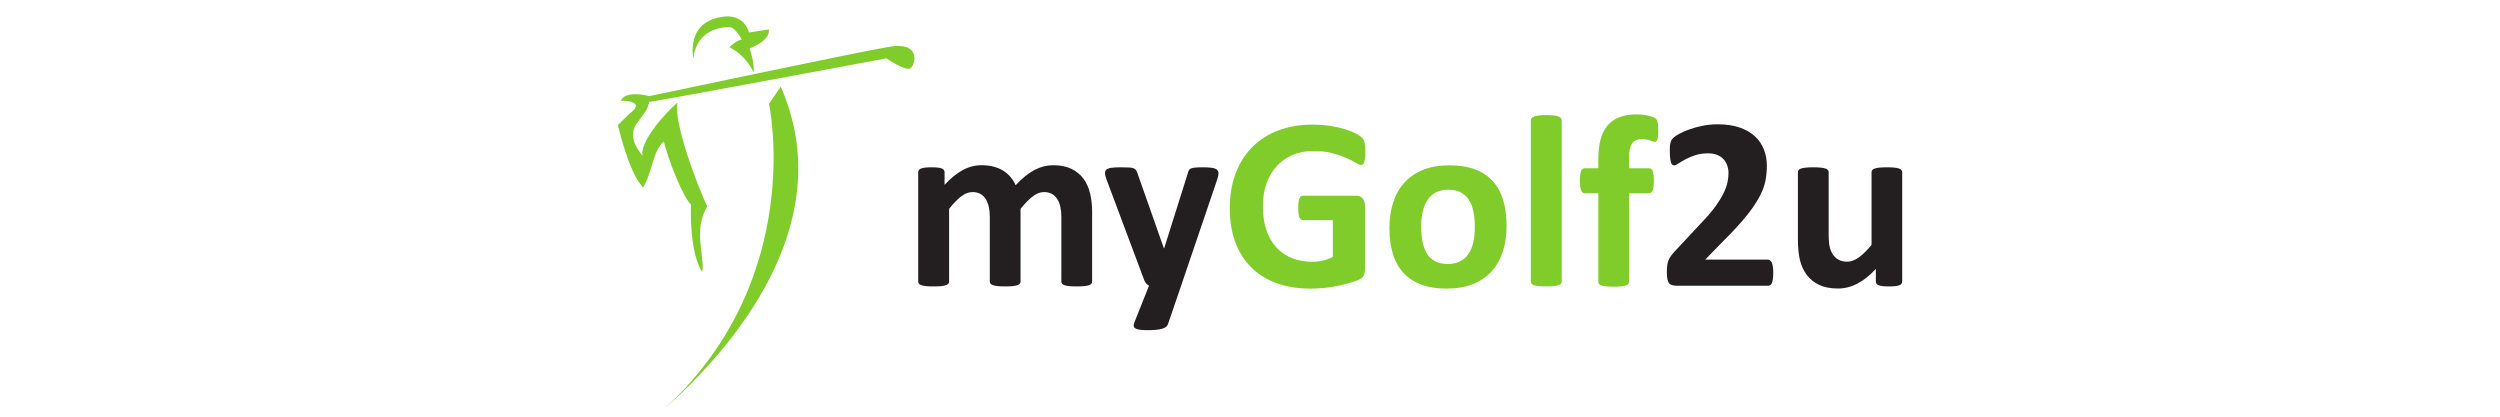 <?xml version="1.0" encoding="UTF-8" standalone="no"?>
<!-- Created with Inkscape (http://www.inkscape.org/) -->

<svg
   xmlns:dc="http://purl.org/dc/elements/1.1/"
   xmlns:cc="http://creativecommons.org/ns#"
   xmlns:rdf="http://www.w3.org/1999/02/22-rdf-syntax-ns#"
   xmlns:svg="http://www.w3.org/2000/svg"
   xmlns="http://www.w3.org/2000/svg"
   xmlns:sodipodi="http://sodipodi.sourceforge.net/DTD/sodipodi-0.dtd"
   xmlns:inkscape="http://www.inkscape.org/namespaces/inkscape"
   width="600"
   height="100"
   viewBox="0 0 158.75 26.458"
   version="1.1"
   id="svg4221"
   inkscape:export-filename="C:\Users\chrono7\ipay88_mygolf2uLogoWhite_Final.png"
   inkscape:export-xdpi="96"
   inkscape:export-ydpi="96"
   inkscape:version="0.92.0 r15299"
   sodipodi:docname="mygolf2u-logo_ipay88_merchantLogo.svg">
  <defs
     id="defs4215" />
  <sodipodi:namedview
     id="base"
     pagecolor="#ffffff"
     bordercolor="#666666"
     borderopacity="1.0"
     inkscape:pageopacity="1"
     inkscape:pageshadow="2"
     inkscape:zoom="0.98994949"
     inkscape:cx="162.9592"
     inkscape:cy="11.234631"
     inkscape:document-units="mm"
     inkscape:current-layer="g4317"
     showgrid="true"
     units="px"
     inkscape:pagecheckerboard="false"
     showguides="false"
     inkscape:window-width="1920"
     inkscape:window-height="1017"
     inkscape:window-x="-8"
     inkscape:window-y="239"
     inkscape:window-maximized="1">
    <inkscape:grid
       type="xygrid"
       id="grid4471" />
  </sodipodi:namedview>
  <g
     inkscape:label="Layer 1"
     inkscape:groupmode="layer"
     id="layer1"
     transform="translate(0,-270.542)">
    <g
       id="g4317"
       transform="translate(-21.545,3.402)">
      <g
         id="g4461"
         transform="matrix(0.851,0,0,0.851,19.402,42.79)">
        <g
           id="g3796"
           transform="matrix(0.201,0,0,-0.201,84.01,284.638)">
          <path
             d="m 0,0 c 0,-0.304 -0.091,-0.569 -0.273,-0.797 -0.182,-0.227 -0.485,-0.417 -0.91,-0.568 -0.425,-0.153 -1,-0.265 -1.729,-0.342 -0.728,-0.074 -1.653,-0.113 -2.775,-0.113 -1.153,0 -2.092,0.039 -2.821,0.113 -0.728,0.077 -1.312,0.189 -1.751,0.342 -0.44,0.151 -0.744,0.341 -0.911,0.568 -0.166,0.228 -0.25,0.493 -0.25,0.797 v 24.068 c 0,1.365 -0.129,2.609 -0.386,3.731 -0.258,1.122 -0.653,2.085 -1.184,2.888 -0.531,0.804 -1.198,1.426 -2.002,1.867 -0.803,0.438 -1.766,0.659 -2.888,0.659 -1.366,0 -2.745,-0.531 -4.141,-1.592 -1.395,-1.062 -2.911,-2.609 -4.549,-4.642 L -26.57,0 c 0,-0.304 -0.092,-0.569 -0.273,-0.797 -0.182,-0.227 -0.493,-0.417 -0.933,-0.568 -0.439,-0.153 -1.023,-0.265 -1.751,-0.342 -0.729,-0.074 -1.639,-0.113 -2.73,-0.113 -1.122,0 -2.048,0.039 -2.776,0.113 -0.727,0.077 -1.312,0.189 -1.752,0.342 -0.44,0.151 -0.75,0.341 -0.932,0.568 -0.182,0.228 -0.273,0.493 -0.273,0.797 v 24.068 c 0,1.365 -0.129,2.609 -0.387,3.731 -0.258,1.122 -0.645,2.085 -1.16,2.888 -0.516,0.804 -1.182,1.426 -2.002,1.867 -0.819,0.438 -1.774,0.659 -2.866,0.659 -1.396,0 -2.791,-0.531 -4.185,-1.592 -1.396,-1.062 -2.897,-2.609 -4.504,-4.642 V 0 c 0,-0.304 -0.092,-0.569 -0.274,-0.797 -0.181,-0.227 -0.493,-0.417 -0.933,-0.568 -0.44,-0.153 -1.023,-0.265 -1.752,-0.342 -0.727,-0.074 -1.653,-0.113 -2.775,-0.113 -1.122,0 -2.047,0.039 -2.775,0.113 -0.728,0.077 -1.312,0.189 -1.751,0.342 -0.44,0.151 -0.75,0.341 -0.933,0.568 -0.182,0.228 -0.273,0.493 -0.273,0.797 v 40.584 c 0,0.303 0.075,0.568 0.228,0.796 0.15,0.227 0.424,0.417 0.818,0.568 0.394,0.152 0.902,0.266 1.525,0.342 0.621,0.075 1.402,0.113 2.342,0.113 0.971,0 1.774,-0.038 2.412,-0.113 0.637,-0.076 1.129,-0.19 1.479,-0.342 0.348,-0.151 0.599,-0.341 0.75,-0.568 0.152,-0.228 0.228,-0.493 0.228,-0.796 v -4.687 c 2.244,2.427 4.481,4.247 6.711,5.459 2.229,1.214 4.557,1.821 6.983,1.821 1.668,0 3.169,-0.175 4.504,-0.524 1.335,-0.348 2.526,-0.848 3.572,-1.501 1.047,-0.652 1.949,-1.433 2.707,-2.342 0.758,-0.911 1.395,-1.927 1.911,-3.049 1.212,1.303 2.404,2.426 3.572,3.367 1.167,0.939 2.32,1.706 3.457,2.297 1.137,0.592 2.275,1.031 3.412,1.32 1.137,0.288 2.299,0.432 3.481,0.432 2.699,0 4.974,-0.455 6.824,-1.365 1.851,-0.911 3.345,-2.146 4.482,-3.708 1.137,-1.563 1.949,-3.39 2.434,-5.482 C -0.243,30.528 0,28.314 0,25.979 Z"
             style="fill:#231f20;fill-opacity:1;fill-rule:nonzero;stroke:none"
             id="path3798"
             inkscape:connector-curvature="0" />
        </g>
        <g
           id="g3800"
           transform="matrix(0.201,0,0,-0.201,88.531,284.948)">
          <path
             d="M 10.548,0 5.634,-14.377 c -0.273,-0.759 -1.016,-1.304 -2.229,-1.638 -1.214,-0.334 -2.988,-0.502 -5.323,-0.502 -1.213,0 -2.184,0.055 -2.912,0.161 -0.727,0.106 -1.274,0.28 -1.638,0.522 -0.364,0.243 -0.562,0.547 -0.591,0.91 -0.031,0.364 0.06,0.805 0.273,1.32 L -1.372,0 c -0.394,0.182 -0.751,0.462 -1.07,0.842 -0.318,0.379 -0.553,0.779 -0.705,1.205 L -17.114,39.355 c -0.395,1.061 -0.592,1.873 -0.592,2.434 0,0.562 0.182,1.001 0.546,1.319 0.365,0.319 0.979,0.538 1.843,0.661 0.865,0.121 2.009,0.181 3.434,0.181 1.305,0 2.336,-0.022 3.095,-0.068 0.758,-0.045 1.349,-0.159 1.774,-0.341 0.424,-0.183 0.744,-0.463 0.955,-0.842 0.212,-0.38 0.425,-0.918 0.637,-1.615 L 4.133,13.922 h 0.136 L 13.004,41.63 c 0.183,0.788 0.417,1.311 0.705,1.569 0.289,0.258 0.767,0.447 1.435,0.57 0.666,0.121 1.834,0.181 3.502,0.181 1.303,0 2.389,-0.06 3.254,-0.181 0.864,-0.123 1.502,-0.35 1.91,-0.683 0.41,-0.335 0.614,-0.781 0.614,-1.343 0,-0.561 -0.121,-1.221 -0.363,-1.978 z"
             style="fill:#231f20;fill-opacity:1;fill-rule:nonzero;stroke:none"
             id="path3802"
             inkscape:connector-curvature="0" />
        </g>
        <g
           id="g3804"
           transform="matrix(0.201,0,0,-0.201,104.397,274.97)">
          <path
             d="m 0,0 c 0,-0.88 -0.038,-1.638 -0.113,-2.275 -0.076,-0.637 -0.182,-1.145 -0.32,-1.525 -0.135,-0.379 -0.302,-0.644 -0.5,-0.796 -0.197,-0.152 -0.431,-0.227 -0.705,-0.227 -0.394,0 -1.032,0.273 -1.911,0.819 -0.879,0.546 -2.047,1.138 -3.503,1.775 -1.456,0.636 -3.193,1.228 -5.21,1.774 -2.016,0.546 -4.36,0.818 -7.029,0.818 -2.852,0 -5.43,-0.493 -7.733,-1.478 -2.307,-0.986 -4.278,-2.381 -5.915,-4.186 -1.638,-1.804 -2.898,-3.973 -3.777,-6.506 -0.88,-2.532 -1.319,-5.331 -1.319,-8.394 0,-3.366 0.447,-6.331 1.343,-8.895 0.893,-2.563 2.144,-4.709 3.753,-6.437 1.607,-1.73 3.541,-3.034 5.8,-3.913 2.259,-0.881 4.754,-1.32 7.484,-1.32 1.336,0 2.654,0.152 3.959,0.455 1.303,0.303 2.516,0.758 3.639,1.365 v 13.65 h -11.146 c -0.546,0 -0.971,0.341 -1.275,1.024 -0.302,0.681 -0.454,1.841 -0.454,3.48 0,0.849 0.037,1.562 0.113,2.138 0.076,0.576 0.189,1.039 0.341,1.387 0.153,0.349 0.334,0.607 0.546,0.774 0.213,0.167 0.455,0.25 0.729,0.25 h 19.882 c 0.485,0 0.918,-0.083 1.297,-0.25 0.378,-0.167 0.712,-0.417 1,-0.75 0.289,-0.334 0.508,-0.736 0.66,-1.206 0.151,-0.471 0.227,-1.009 0.227,-1.615 v -23.431 c 0,-0.91 -0.158,-1.707 -0.477,-2.39 -0.319,-0.682 -0.971,-1.22 -1.956,-1.614 -0.987,-0.396 -2.206,-0.805 -3.663,-1.23 -1.455,-0.423 -2.965,-0.789 -4.527,-1.09 -1.562,-0.304 -3.139,-0.532 -4.731,-0.683 -1.593,-0.151 -3.193,-0.227 -4.8,-0.227 -4.702,0 -8.911,0.674 -12.626,2.024 -3.716,1.35 -6.862,3.305 -9.44,5.869 -2.579,2.563 -4.55,5.687 -5.915,9.373 -1.365,3.685 -2.047,7.862 -2.047,12.534 0,4.824 0.727,9.153 2.184,12.99 1.455,3.836 3.517,7.097 6.187,9.782 2.669,2.684 5.891,4.738 9.668,6.165 3.776,1.425 7.985,2.138 12.625,2.138 2.549,0 4.869,-0.175 6.961,-0.524 2.093,-0.349 3.921,-0.773 5.483,-1.273 C -5.649,7.848 -4.353,7.31 -3.321,6.733 -2.29,6.156 -1.569,5.656 -1.16,5.232 -0.75,4.807 -0.455,4.208 -0.272,3.435 -0.091,2.661 0,1.517 0,0"
             style="fill:#7fcc2a;fill-opacity:1;fill-rule:nonzero;stroke:none"
             id="path3806"
             inkscape:connector-curvature="0" />
        </g>
        <g
           id="g3808"
           transform="matrix(0.201,0,0,-0.201,112.568,280.575)">
          <path
             d="m 0,0 c 0,2.002 -0.16,3.845 -0.478,5.528 -0.319,1.684 -0.858,3.147 -1.615,4.391 -0.759,1.243 -1.767,2.214 -3.026,2.912 -1.258,0.696 -2.844,1.046 -4.754,1.046 -1.698,0 -3.185,-0.312 -4.459,-0.933 -1.274,-0.622 -2.32,-1.532 -3.14,-2.73 -0.819,-1.198 -1.432,-2.639 -1.841,-4.321 -0.411,-1.684 -0.615,-3.603 -0.615,-5.756 0,-2.002 0.166,-3.845 0.5,-5.529 0.334,-1.682 0.871,-3.147 1.616,-4.389 0.743,-1.245 1.75,-2.207 3.025,-2.89 1.274,-0.683 2.85,-1.024 4.731,-1.024 1.73,0 3.232,0.311 4.505,0.932 1.274,0.622 2.321,1.525 3.139,2.707 0.819,1.184 1.426,2.617 1.82,4.301 C -0.198,-4.072 0,-2.154 0,0 m 11.783,0.454 c 0,-3.457 -0.455,-6.612 -1.365,-9.463 -0.91,-2.851 -2.29,-5.308 -4.14,-7.37 -1.85,-2.063 -4.171,-3.655 -6.961,-4.777 -2.791,-1.121 -6.05,-1.684 -9.782,-1.684 -3.61,0 -6.749,0.501 -9.418,1.502 -2.669,1 -4.883,2.456 -6.641,4.367 -1.76,1.911 -3.065,4.262 -3.914,7.052 -0.849,2.791 -1.273,5.976 -1.273,9.556 0,3.457 0.462,6.619 1.387,9.486 0.925,2.865 2.312,5.322 4.163,7.37 1.849,2.047 4.163,3.632 6.938,4.754 2.776,1.122 6.029,1.684 9.759,1.684 3.64,0 6.794,-0.494 9.464,-1.479 2.668,-0.986 4.875,-2.433 6.619,-4.345 1.744,-1.911 3.041,-4.261 3.891,-7.052 0.848,-2.791 1.273,-5.991 1.273,-9.601"
             style="fill:#7fcc2a;fill-opacity:1;fill-rule:nonzero;stroke:none"
             id="path3810"
             inkscape:connector-curvature="0" />
        </g>
        <g
           id="g3812"
           transform="matrix(0.201,0,0,-0.201,119.05,284.638)">
          <path
             d="m 0,0 c 0,-0.304 -0.092,-0.569 -0.273,-0.797 -0.182,-0.227 -0.495,-0.417 -0.933,-0.568 -0.44,-0.153 -1.023,-0.265 -1.752,-0.342 -0.728,-0.074 -1.653,-0.113 -2.775,-0.113 -1.122,0 -2.047,0.039 -2.775,0.113 -0.729,0.077 -1.312,0.189 -1.752,0.342 -0.44,0.151 -0.751,0.341 -0.932,0.568 -0.183,0.228 -0.273,0.493 -0.273,0.797 v 59.829 c 0,0.303 0.09,0.575 0.273,0.818 0.181,0.244 0.492,0.448 0.932,0.615 0.44,0.167 1.023,0.296 1.752,0.386 0.728,0.091 1.653,0.137 2.775,0.137 1.122,0 2.047,-0.046 2.775,-0.137 0.729,-0.09 1.312,-0.219 1.752,-0.386 0.438,-0.167 0.751,-0.371 0.933,-0.615 C -0.092,60.404 0,60.132 0,59.829 Z"
             style="fill:#7fcc2a;fill-opacity:1;fill-rule:nonzero;stroke:none"
             id="path3814"
             inkscape:connector-curvature="0" />
        </g>
        <g
           id="g3816"
           transform="matrix(0.201,0,0,-0.201,126.253,273.39)">
          <path
             d="m 0,0 c 0,-0.88 -0.031,-1.585 -0.092,-2.115 -0.061,-0.531 -0.152,-0.942 -0.273,-1.229 -0.121,-0.289 -0.258,-0.486 -0.409,-0.592 -0.152,-0.106 -0.319,-0.159 -0.5,-0.159 -0.213,0 -0.449,0.053 -0.705,0.159 -0.258,0.106 -0.578,0.219 -0.956,0.341 -0.38,0.121 -0.827,0.235 -1.342,0.341 -0.517,0.107 -1.122,0.16 -1.821,0.16 -0.818,0 -1.523,-0.13 -2.115,-0.387 -0.592,-0.258 -1.085,-0.667 -1.479,-1.228 -0.394,-0.562 -0.682,-1.29 -0.864,-2.184 -0.182,-0.895 -0.273,-1.995 -0.273,-3.298 v -3.732 h 7.416 c 0.273,0 0.523,-0.075 0.751,-0.227 0.227,-0.152 0.416,-0.402 0.568,-0.75 0.152,-0.349 0.266,-0.828 0.342,-1.434 0.074,-0.606 0.113,-1.35 0.113,-2.229 0,-1.668 -0.152,-2.859 -0.455,-3.572 -0.303,-0.713 -0.744,-1.068 -1.319,-1.068 h -7.416 v -32.85 c 0,-0.303 -0.091,-0.569 -0.274,-0.797 -0.181,-0.227 -0.485,-0.417 -0.909,-0.568 -0.426,-0.152 -1.016,-0.265 -1.774,-0.342 -0.759,-0.074 -1.684,-0.113 -2.776,-0.113 -1.091,0 -2.009,0.039 -2.751,0.113 -0.746,0.077 -1.336,0.19 -1.775,0.342 -0.44,0.151 -0.744,0.341 -0.91,0.568 -0.168,0.228 -0.251,0.494 -0.251,0.797 v 32.85 h -5.096 c -0.576,0 -1.009,0.355 -1.297,1.068 -0.288,0.713 -0.431,1.904 -0.431,3.572 0,0.879 0.037,1.623 0.114,2.229 0.074,0.606 0.181,1.085 0.317,1.434 0.138,0.348 0.319,0.598 0.546,0.75 0.228,0.152 0.493,0.227 0.797,0.227 h 5.05 v 3.413 c 0,2.76 0.273,5.179 0.819,7.256 0.546,2.078 1.403,3.807 2.571,5.188 1.167,1.379 2.654,2.418 4.458,3.116 1.805,0.697 3.936,1.047 6.393,1.047 1.183,0 2.304,-0.1 3.366,-0.296 C -3.58,5.604 -2.746,5.391 -2.14,5.163 -1.532,4.936 -1.123,4.724 -0.91,4.526 -0.698,4.329 -0.524,4.041 -0.388,3.662 -0.251,3.282 -0.153,2.798 -0.092,2.206 -0.031,1.615 0,0.879 0,0"
             style="fill:#7fcc2a;fill-opacity:1;fill-rule:nonzero;stroke:none"
             id="path3818"
             inkscape:connector-curvature="0" />
        </g>
        <g
           id="g3820"
           transform="matrix(0.201,0,0,-0.201,134.834,283.971)">
          <path
             d="m 0,0 c 0,-0.881 -0.039,-1.631 -0.114,-2.252 -0.076,-0.622 -0.19,-1.131 -0.341,-1.524 -0.153,-0.395 -0.35,-0.676 -0.592,-0.842 -0.243,-0.168 -0.516,-0.25 -0.818,-0.25 h -33.851 c -0.667,0 -1.244,0.059 -1.728,0.181 -0.486,0.122 -0.881,0.356 -1.183,0.706 -0.305,0.348 -0.524,0.856 -0.66,1.524 -0.137,0.667 -0.205,1.531 -0.205,2.593 0,1.002 0.046,1.858 0.137,2.571 0.09,0.712 0.257,1.349 0.501,1.91 0.242,0.562 0.551,1.108 0.932,1.639 0.379,0.53 0.871,1.115 1.478,1.752 l 10.192,10.919 c 2.031,2.123 3.669,4.056 4.913,5.801 1.243,1.744 2.214,3.336 2.912,4.777 0.698,1.44 1.175,2.767 1.433,3.981 0.257,1.212 0.388,2.366 0.388,3.458 0,1.001 -0.161,1.949 -0.478,2.843 -0.319,0.895 -0.79,1.676 -1.411,2.344 -0.622,0.666 -1.403,1.189 -2.343,1.569 -0.94,0.379 -2.048,0.569 -3.322,0.569 -1.79,0 -3.374,-0.228 -4.754,-0.683 -1.381,-0.454 -2.594,-0.963 -3.64,-1.524 -1.047,-0.561 -1.919,-1.077 -2.616,-1.546 -0.698,-0.471 -1.244,-0.706 -1.638,-0.706 -0.272,0 -0.507,0.091 -0.705,0.273 -0.198,0.182 -0.357,0.484 -0.477,0.91 -0.122,0.424 -0.221,0.993 -0.296,1.706 -0.076,0.712 -0.113,1.584 -0.113,2.616 0,0.698 0.022,1.281 0.067,1.751 0.046,0.47 0.114,0.88 0.205,1.229 0.091,0.349 0.212,0.652 0.364,0.91 0.151,0.258 0.417,0.568 0.796,0.933 0.379,0.364 1.076,0.826 2.093,1.387 1.016,0.562 2.268,1.108 3.753,1.638 1.486,0.53 3.124,0.979 4.914,1.343 1.789,0.363 3.654,0.546 5.597,0.546 3.063,0 5.739,-0.387 8.03,-1.16 2.289,-0.774 4.192,-1.851 5.709,-3.231 1.517,-1.381 2.646,-3.018 3.39,-4.914 0.743,-1.895 1.114,-3.935 1.114,-6.119 0,-1.91 -0.182,-3.792 -0.545,-5.642 -0.364,-1.85 -1.123,-3.844 -2.275,-5.982 -1.153,-2.139 -2.776,-4.505 -4.869,-7.098 -2.092,-2.594 -4.868,-5.604 -8.325,-9.031 l -6.871,-7.053 h 23.204 c 0.303,0 0.583,-0.091 0.841,-0.272 0.258,-0.183 0.478,-0.463 0.66,-0.843 0.182,-0.379 0.319,-0.88 0.409,-1.5 C -0.046,1.584 0,0.849 0,0"
             style="fill:#231f20;fill-opacity:1;fill-rule:nonzero;stroke:none"
             id="path3822"
             inkscape:connector-curvature="0" />
        </g>
        <g
           id="g3824"
           transform="matrix(0.201,0,0,-0.201,144.457,284.638)">
          <path
             d="M 0,0 C 0,-0.304 -0.076,-0.569 -0.228,-0.797 -0.38,-1.024 -0.646,-1.214 -1.023,-1.365 -1.403,-1.518 -1.904,-1.63 -2.525,-1.707 -3.147,-1.781 -3.929,-1.82 -4.869,-1.82 c -1,0 -1.813,0.039 -2.433,0.113 -0.623,0.077 -1.115,0.189 -1.479,0.342 -0.365,0.151 -0.622,0.341 -0.774,0.568 -0.152,0.228 -0.228,0.493 -0.228,0.797 v 4.687 c -2.244,-2.428 -4.527,-4.248 -6.847,-5.461 -2.319,-1.212 -4.724,-1.82 -7.211,-1.82 -2.791,0 -5.134,0.455 -7.028,1.365 -1.898,0.91 -3.43,2.154 -4.596,3.731 -1.168,1.576 -2.002,3.404 -2.503,5.482 -0.5,2.078 -0.75,4.664 -0.75,7.757 v 24.843 c 0,0.303 0.083,0.568 0.25,0.796 0.166,0.227 0.47,0.417 0.91,0.568 0.439,0.152 1.03,0.266 1.775,0.342 0.742,0.075 1.66,0.113 2.752,0.113 1.122,0 2.048,-0.038 2.775,-0.113 0.728,-0.076 1.312,-0.19 1.752,-0.342 0.439,-0.151 0.75,-0.341 0.933,-0.568 0.181,-0.228 0.272,-0.493 0.272,-0.796 V 17.653 c 0,-2.124 0.137,-3.747 0.409,-4.869 0.274,-1.122 0.691,-2.085 1.252,-2.888 0.561,-0.804 1.275,-1.426 2.138,-1.866 0.864,-0.44 1.873,-0.66 3.026,-0.66 1.455,0 2.919,0.53 4.39,1.593 1.471,1.061 3.041,2.608 4.709,4.641 v 26.98 c 0,0.303 0.084,0.568 0.251,0.796 0.166,0.227 0.47,0.417 0.91,0.568 0.44,0.152 1.024,0.266 1.751,0.342 0.729,0.075 1.653,0.113 2.776,0.113 1.122,0 2.047,-0.038 2.775,-0.113 0.727,-0.076 1.304,-0.19 1.728,-0.342 0.425,-0.151 0.729,-0.341 0.911,-0.568 C -0.091,41.152 0,40.887 0,40.584 Z"
             style="fill:#231f20;fill-opacity:1;fill-rule:nonzero;stroke:none"
             id="path3826"
             inkscape:connector-curvature="0" />
        </g>
      </g>
      <g
         id="g4469"
         transform="translate(11.113)">
        <g
           id="g3828"
           transform="matrix(0.309,0,0,-0.309,56.751,268.866)">
          <path
             d="M 0,0 C 1.245,0 2.516,-2.524 2.516,-2.524 1.156,-2.861 0,-4.124 0,-4.124 3.602,-5.891 4.963,-9.299 4.963,-9.299 5.235,-7.532 4.147,-4.376 4.147,-4.376 8.77,-2.482 8.09,-0.463 8.09,-0.463 L 4.011,-1.094 c 0,0 -0.738,3.507 -4.758,3.307 C -9.188,1.487 -7.408,-6.396 -7.408,-6.396 -6.638,0.421 0,0 0,0"
             style="fill:#7fcc2a;fill-opacity:1;fill-rule:nonzero;stroke:none"
             id="path3830"
             inkscape:connector-curvature="0" />
        </g>
        <g
           id="g3832"
           transform="matrix(0.309,0,0,-0.309,66.954,270.103)">
          <path
             d="m 0,0 c -6.253,-1.011 -49.486,-10.162 -49.486,-10.162 0,0 -4.894,1.325 -5.846,-0.947 0,0 5.471,0.099 1.861,-2.588 l -2.472,-2.399 c 0,0 2.175,-9.719 5.166,-12.812 1.903,2.903 1.971,7.574 4.282,9.404 0.952,-3.913 4.011,-11.55 5.574,-12.938 -0.068,-1.768 -0.204,-10.037 2.311,-13.886 0.612,3.093 -1.971,8.457 1.02,13.507 -1.835,3.85 -6.933,17.042 -6.118,21.334 -2.855,-2.526 -7.613,-7.953 -7.206,-10.92 -1.087,1.452 -3.262,4.229 -0.747,7.195 1.359,1.894 1.699,2.021 2.175,3.851 2.719,0.379 48.738,8.963 48.738,8.963 0,0 4.079,-2.841 5.031,-1.957 C 5.234,-3.472 6.254,1.01 0,0"
             style="fill:#7fcc2a;fill-opacity:1;fill-rule:nonzero;stroke:none"
             id="path3834"
             inkscape:connector-curvature="0" />
        </g>
        <g
           id="g3836"
           transform="matrix(0.309,0,0,-0.309,59.265,273.736)">
          <path
             d="m 0,0 c 0,0 7.702,-35.496 -21.071,-62.248 l -0.004,-0.037 c 12.758,11.402 36.021,37.287 23.487,65.819 z"
             style="fill:#7fcc2a;fill-opacity:1;fill-rule:nonzero;stroke:none"
             id="path3838"
             inkscape:connector-curvature="0" />
        </g>
      </g>
    </g>
  </g>
</svg>
